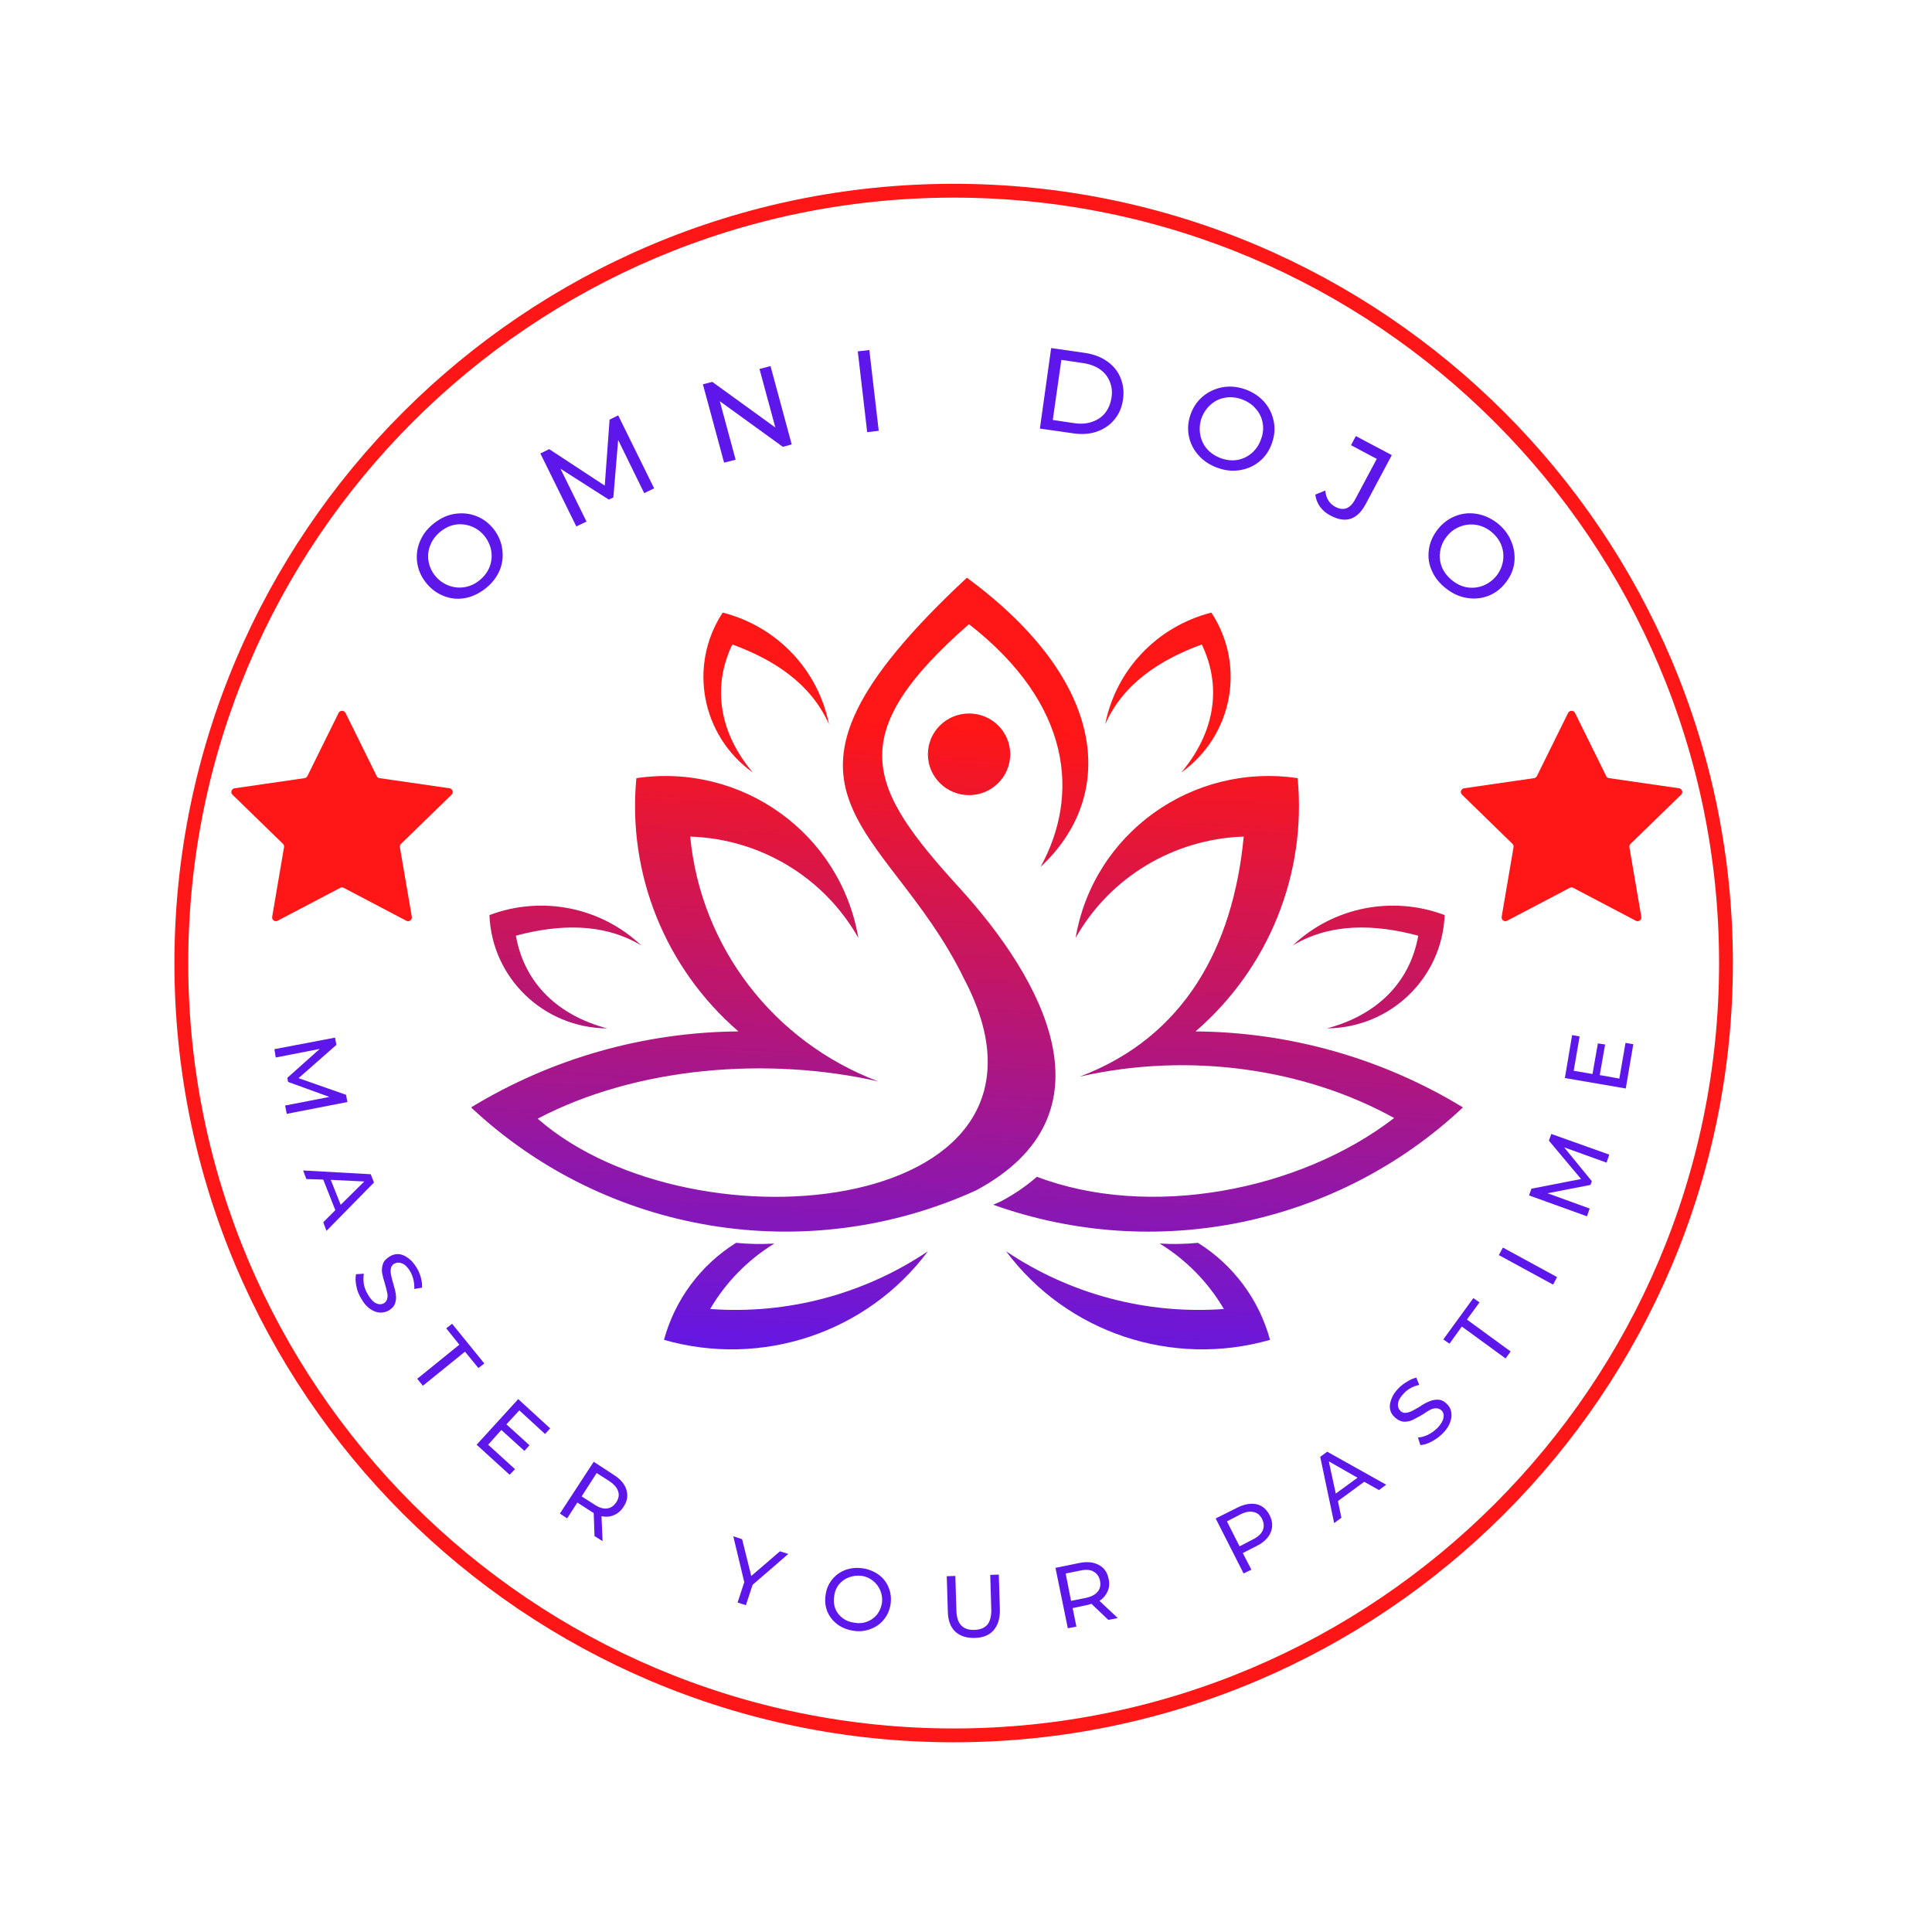 <svg xmlns="http://www.w3.org/2000/svg" xmlns:xlink="http://www.w3.org/1999/xlink" width="150" zoomAndPan="magnify" viewBox="0 0 112.5 112.5" height="150" preserveAspectRatio="xMidYMid meet" version="1.0"><defs><g/><clipPath id="df2cdee10e"><path d="M 10.156 10.703 L 100.906 10.703 L 100.906 101.453 L 10.156 101.453 Z M 10.156 10.703 " clip-rule="nonzero"/></clipPath><clipPath id="dc896dd761"><path d="M 13.473 41.391 L 26.371 41.391 L 26.371 53.645 L 13.473 53.645 Z M 13.473 41.391 " clip-rule="nonzero"/></clipPath><clipPath id="745b7b7ecc"><path d="M 85.066 41.391 L 97.969 41.391 L 97.969 53.645 L 85.066 53.645 Z M 85.066 41.391 " clip-rule="nonzero"/></clipPath><clipPath id="b8e8e08041"><path d="M 27.434 33.609 L 85.184 33.609 L 85.184 78.609 L 27.434 78.609 Z M 27.434 33.609 " clip-rule="nonzero"/></clipPath><clipPath id="1dedcdf0cb"><path d="M 75.562 45.312 C 76.09 50.891 73.879 56.379 69.617 60.059 C 75.117 60.102 80.5 61.629 85.188 64.484 C 77.836 71.387 67.238 73.516 57.836 70.152 C 57.992 70.082 58.148 70.016 58.301 69.945 C 59.102 69.52 59.789 69.039 60.379 68.52 L 60.348 68.512 C 66.895 71.012 75.648 69.367 81.18 65.102 C 75.988 62.227 69.266 61.238 62.875 62.691 C 68.965 60.391 71.809 55.141 72.422 48.715 C 68.344 48.848 64.629 51.082 62.633 54.613 C 63.664 48.535 69.414 44.402 75.559 45.312 Z M 30.043 54.484 C 32.543 53.816 35.121 53.723 37.34 55.051 C 34.984 52.816 31.543 52.137 28.5 53.285 C 28.641 56.949 31.656 59.855 35.355 59.883 C 32.555 59.145 30.539 57.312 30.039 54.48 Z M 82.578 54.484 C 80.078 53.816 77.5 53.723 75.281 55.051 C 77.637 52.816 81.078 52.137 84.121 53.285 C 83.98 56.949 80.965 59.855 77.266 59.883 C 80.066 59.145 82.082 57.312 82.586 54.48 Z M 42.641 37.527 C 45.078 38.414 47.23 39.82 48.27 42.176 C 47.645 39.004 45.238 36.473 42.082 35.672 C 40.066 38.742 40.836 42.84 43.836 44.984 C 41.98 42.777 41.402 40.125 42.641 37.527 Z M 69.98 37.527 C 67.547 38.414 65.391 39.82 64.355 42.176 C 64.977 39.004 67.383 36.473 70.539 35.672 C 72.555 38.742 71.785 42.84 68.785 44.984 C 70.641 42.777 71.223 40.125 69.98 37.527 Z M 41.352 76.223 C 45.84 76.551 50.305 75.367 54.031 72.863 C 50.5 77.598 44.375 79.652 38.664 78.02 C 39.301 75.68 40.793 73.664 42.859 72.371 C 43.598 72.441 44.348 72.457 45.09 72.41 C 43.547 73.359 42.266 74.664 41.352 76.223 Z M 71.266 76.223 C 66.777 76.551 62.309 75.367 58.586 72.863 C 62.117 77.598 68.242 79.652 73.953 78.02 C 73.32 75.68 71.824 73.664 69.758 72.371 C 69.02 72.441 68.27 72.457 67.527 72.41 C 69.07 73.359 70.352 74.664 71.266 76.223 Z M 56.43 41.547 C 57.75 41.547 58.824 42.605 58.824 43.922 C 58.824 45.234 57.75 46.301 56.43 46.301 C 55.105 46.301 54.031 45.234 54.031 43.922 C 54.031 42.613 55.102 41.547 56.43 41.547 Z M 37.055 45.312 C 36.527 50.891 38.738 56.379 43 60.059 C 37.5 60.102 32.117 61.629 27.43 64.484 C 35.324 71.891 46.957 73.805 56.836 69.316 C 65.09 64.883 60.723 57.023 55.871 51.703 C 50.539 45.855 49.035 42.82 56.422 36.344 C 62.422 41.02 62.875 46.32 60.594 50.477 C 64.965 46.414 64.633 39.766 56.301 33.641 C 42.738 46.285 51.617 47.703 56.133 56.988 C 63.336 70.652 40.492 73.168 31.309 65.141 C 37.078 62.105 44.742 61.516 51.137 62.969 C 45.047 60.668 40.805 55.145 40.191 48.715 C 44.27 48.848 47.984 51.082 49.98 54.613 C 48.949 48.535 43.199 44.402 37.055 45.312 Z M 37.055 45.312 " clip-rule="evenodd"/></clipPath><linearGradient x1="75.07" gradientTransform="matrix(0.459, 0, 0, 0.455, 27.433, 33.64)" y1="-2.762" x2="69.333" gradientUnits="userSpaceOnUse" y2="102.517" id="1f23881db7"><stop stop-opacity="1" stop-color="rgb(100%, 8.6%, 8.6%)" offset="0"/><stop stop-opacity="1" stop-color="rgb(100%, 8.6%, 8.6%)" offset="0.065"/><stop stop-opacity="1" stop-color="rgb(100%, 8.6%, 8.6%)" offset="0.125"/><stop stop-opacity="1" stop-color="rgb(100%, 8.6%, 8.6%)" offset="0.188"/><stop stop-opacity="1" stop-color="rgb(100%, 8.6%, 8.6%)" offset="0.203"/><stop stop-opacity="1" stop-color="rgb(100%, 8.6%, 8.6%)" offset="0.211"/><stop stop-opacity="1" stop-color="rgb(99.828%, 8.6%, 8.827%)" offset="0.215"/><stop stop-opacity="1" stop-color="rgb(99.655%, 8.601%, 9.056%)" offset="0.219"/><stop stop-opacity="1" stop-color="rgb(99.345%, 8.603%, 9.465%)" offset="0.223"/><stop stop-opacity="1" stop-color="rgb(99.036%, 8.606%, 9.875%)" offset="0.227"/><stop stop-opacity="1" stop-color="rgb(98.726%, 8.607%, 10.284%)" offset="0.23"/><stop stop-opacity="1" stop-color="rgb(98.418%, 8.609%, 10.695%)" offset="0.234"/><stop stop-opacity="1" stop-color="rgb(98.108%, 8.611%, 11.104%)" offset="0.238"/><stop stop-opacity="1" stop-color="rgb(97.798%, 8.614%, 11.514%)" offset="0.242"/><stop stop-opacity="1" stop-color="rgb(97.488%, 8.615%, 11.925%)" offset="0.246"/><stop stop-opacity="1" stop-color="rgb(97.18%, 8.617%, 12.335%)" offset="0.25"/><stop stop-opacity="1" stop-color="rgb(96.87%, 8.618%, 12.744%)" offset="0.254"/><stop stop-opacity="1" stop-color="rgb(96.561%, 8.621%, 13.155%)" offset="0.258"/><stop stop-opacity="1" stop-color="rgb(96.251%, 8.623%, 13.564%)" offset="0.262"/><stop stop-opacity="1" stop-color="rgb(95.943%, 8.624%, 13.974%)" offset="0.266"/><stop stop-opacity="1" stop-color="rgb(95.633%, 8.626%, 14.384%)" offset="0.27"/><stop stop-opacity="1" stop-color="rgb(95.323%, 8.629%, 14.795%)" offset="0.273"/><stop stop-opacity="1" stop-color="rgb(95.013%, 8.63%, 15.204%)" offset="0.277"/><stop stop-opacity="1" stop-color="rgb(94.705%, 8.633%, 15.614%)" offset="0.281"/><stop stop-opacity="1" stop-color="rgb(94.395%, 8.635%, 16.023%)" offset="0.285"/><stop stop-opacity="1" stop-color="rgb(94.086%, 8.636%, 16.434%)" offset="0.289"/><stop stop-opacity="1" stop-color="rgb(93.776%, 8.638%, 16.844%)" offset="0.293"/><stop stop-opacity="1" stop-color="rgb(93.466%, 8.641%, 17.255%)" offset="0.297"/><stop stop-opacity="1" stop-color="rgb(93.156%, 8.643%, 17.664%)" offset="0.301"/><stop stop-opacity="1" stop-color="rgb(92.848%, 8.644%, 18.074%)" offset="0.305"/><stop stop-opacity="1" stop-color="rgb(92.538%, 8.646%, 18.483%)" offset="0.309"/><stop stop-opacity="1" stop-color="rgb(92.229%, 8.649%, 18.893%)" offset="0.312"/><stop stop-opacity="1" stop-color="rgb(91.919%, 8.65%, 19.302%)" offset="0.316"/><stop stop-opacity="1" stop-color="rgb(91.611%, 8.652%, 19.713%)" offset="0.32"/><stop stop-opacity="1" stop-color="rgb(91.301%, 8.653%, 20.123%)" offset="0.324"/><stop stop-opacity="1" stop-color="rgb(90.991%, 8.656%, 20.534%)" offset="0.328"/><stop stop-opacity="1" stop-color="rgb(90.681%, 8.658%, 20.943%)" offset="0.332"/><stop stop-opacity="1" stop-color="rgb(90.373%, 8.661%, 21.353%)" offset="0.336"/><stop stop-opacity="1" stop-color="rgb(90.063%, 8.662%, 21.762%)" offset="0.34"/><stop stop-opacity="1" stop-color="rgb(89.754%, 8.664%, 22.173%)" offset="0.344"/><stop stop-opacity="1" stop-color="rgb(89.444%, 8.665%, 22.583%)" offset="0.348"/><stop stop-opacity="1" stop-color="rgb(89.136%, 8.669%, 22.993%)" offset="0.352"/><stop stop-opacity="1" stop-color="rgb(88.826%, 8.67%, 23.402%)" offset="0.355"/><stop stop-opacity="1" stop-color="rgb(88.516%, 8.672%, 23.813%)" offset="0.359"/><stop stop-opacity="1" stop-color="rgb(88.206%, 8.673%, 24.222%)" offset="0.363"/><stop stop-opacity="1" stop-color="rgb(87.898%, 8.676%, 24.632%)" offset="0.367"/><stop stop-opacity="1" stop-color="rgb(87.589%, 8.678%, 25.041%)" offset="0.371"/><stop stop-opacity="1" stop-color="rgb(87.279%, 8.679%, 25.452%)" offset="0.375"/><stop stop-opacity="1" stop-color="rgb(86.969%, 8.681%, 25.862%)" offset="0.379"/><stop stop-opacity="1" stop-color="rgb(86.659%, 8.684%, 26.273%)" offset="0.383"/><stop stop-opacity="1" stop-color="rgb(86.349%, 8.685%, 26.682%)" offset="0.387"/><stop stop-opacity="1" stop-color="rgb(86.041%, 8.688%, 27.092%)" offset="0.391"/><stop stop-opacity="1" stop-color="rgb(85.732%, 8.69%, 27.501%)" offset="0.395"/><stop stop-opacity="1" stop-color="rgb(85.422%, 8.691%, 27.911%)" offset="0.398"/><stop stop-opacity="1" stop-color="rgb(85.112%, 8.693%, 28.322%)" offset="0.402"/><stop stop-opacity="1" stop-color="rgb(84.804%, 8.696%, 28.732%)" offset="0.406"/><stop stop-opacity="1" stop-color="rgb(84.494%, 8.698%, 29.141%)" offset="0.41"/><stop stop-opacity="1" stop-color="rgb(84.184%, 8.699%, 29.552%)" offset="0.414"/><stop stop-opacity="1" stop-color="rgb(83.875%, 8.701%, 29.961%)" offset="0.418"/><stop stop-opacity="1" stop-color="rgb(83.566%, 8.704%, 30.371%)" offset="0.422"/><stop stop-opacity="1" stop-color="rgb(83.257%, 8.705%, 30.78%)" offset="0.426"/><stop stop-opacity="1" stop-color="rgb(82.947%, 8.707%, 31.19%)" offset="0.43"/><stop stop-opacity="1" stop-color="rgb(82.637%, 8.708%, 31.601%)" offset="0.434"/><stop stop-opacity="1" stop-color="rgb(82.329%, 8.711%, 32.011%)" offset="0.438"/><stop stop-opacity="1" stop-color="rgb(82.019%, 8.713%, 32.42%)" offset="0.441"/><stop stop-opacity="1" stop-color="rgb(81.709%, 8.716%, 32.831%)" offset="0.445"/><stop stop-opacity="1" stop-color="rgb(81.4%, 8.717%, 33.24%)" offset="0.449"/><stop stop-opacity="1" stop-color="rgb(81.091%, 8.719%, 33.65%)" offset="0.453"/><stop stop-opacity="1" stop-color="rgb(80.782%, 8.72%, 34.061%)" offset="0.457"/><stop stop-opacity="1" stop-color="rgb(80.472%, 8.723%, 34.471%)" offset="0.461"/><stop stop-opacity="1" stop-color="rgb(80.162%, 8.725%, 34.88%)" offset="0.465"/><stop stop-opacity="1" stop-color="rgb(79.854%, 8.727%, 35.291%)" offset="0.469"/><stop stop-opacity="1" stop-color="rgb(79.544%, 8.728%, 35.699%)" offset="0.473"/><stop stop-opacity="1" stop-color="rgb(79.234%, 8.731%, 36.11%)" offset="0.477"/><stop stop-opacity="1" stop-color="rgb(78.925%, 8.733%, 36.52%)" offset="0.48"/><stop stop-opacity="1" stop-color="rgb(78.615%, 8.734%, 36.931%)" offset="0.484"/><stop stop-opacity="1" stop-color="rgb(78.305%, 8.736%, 37.34%)" offset="0.488"/><stop stop-opacity="1" stop-color="rgb(77.997%, 8.739%, 37.75%)" offset="0.492"/><stop stop-opacity="1" stop-color="rgb(77.687%, 8.74%, 38.159%)" offset="0.496"/><stop stop-opacity="1" stop-color="rgb(77.377%, 8.743%, 38.57%)" offset="0.5"/><stop stop-opacity="1" stop-color="rgb(77.068%, 8.745%, 38.979%)" offset="0.504"/><stop stop-opacity="1" stop-color="rgb(76.759%, 8.746%, 39.389%)" offset="0.508"/><stop stop-opacity="1" stop-color="rgb(76.45%, 8.748%, 39.8%)" offset="0.512"/><stop stop-opacity="1" stop-color="rgb(76.14%, 8.751%, 40.21%)" offset="0.516"/><stop stop-opacity="1" stop-color="rgb(75.83%, 8.752%, 40.619%)" offset="0.52"/><stop stop-opacity="1" stop-color="rgb(75.522%, 8.754%, 41.029%)" offset="0.523"/><stop stop-opacity="1" stop-color="rgb(75.212%, 8.755%, 41.438%)" offset="0.527"/><stop stop-opacity="1" stop-color="rgb(74.902%, 8.759%, 41.849%)" offset="0.531"/><stop stop-opacity="1" stop-color="rgb(74.593%, 8.76%, 42.259%)" offset="0.535"/><stop stop-opacity="1" stop-color="rgb(74.284%, 8.762%, 42.67%)" offset="0.539"/><stop stop-opacity="1" stop-color="rgb(73.975%, 8.763%, 43.079%)" offset="0.543"/><stop stop-opacity="1" stop-color="rgb(73.665%, 8.766%, 43.489%)" offset="0.547"/><stop stop-opacity="1" stop-color="rgb(73.355%, 8.768%, 43.898%)" offset="0.551"/><stop stop-opacity="1" stop-color="rgb(73.047%, 8.771%, 44.308%)" offset="0.555"/><stop stop-opacity="1" stop-color="rgb(72.737%, 8.772%, 44.717%)" offset="0.559"/><stop stop-opacity="1" stop-color="rgb(72.427%, 8.774%, 45.128%)" offset="0.562"/><stop stop-opacity="1" stop-color="rgb(72.118%, 8.775%, 45.538%)" offset="0.566"/><stop stop-opacity="1" stop-color="rgb(71.809%, 8.778%, 45.949%)" offset="0.57"/><stop stop-opacity="1" stop-color="rgb(71.5%, 8.78%, 46.358%)" offset="0.574"/><stop stop-opacity="1" stop-color="rgb(71.19%, 8.781%, 46.768%)" offset="0.578"/><stop stop-opacity="1" stop-color="rgb(70.88%, 8.783%, 47.177%)" offset="0.582"/><stop stop-opacity="1" stop-color="rgb(70.57%, 8.786%, 47.588%)" offset="0.586"/><stop stop-opacity="1" stop-color="rgb(70.261%, 8.788%, 47.998%)" offset="0.59"/><stop stop-opacity="1" stop-color="rgb(69.952%, 8.789%, 48.409%)" offset="0.594"/><stop stop-opacity="1" stop-color="rgb(69.643%, 8.791%, 48.817%)" offset="0.598"/><stop stop-opacity="1" stop-color="rgb(69.333%, 8.794%, 49.228%)" offset="0.602"/><stop stop-opacity="1" stop-color="rgb(69.023%, 8.795%, 49.637%)" offset="0.605"/><stop stop-opacity="1" stop-color="rgb(68.715%, 8.798%, 50.047%)" offset="0.609"/><stop stop-opacity="1" stop-color="rgb(68.405%, 8.8%, 50.456%)" offset="0.613"/><stop stop-opacity="1" stop-color="rgb(68.095%, 8.801%, 50.867%)" offset="0.617"/><stop stop-opacity="1" stop-color="rgb(67.786%, 8.803%, 51.277%)" offset="0.621"/><stop stop-opacity="1" stop-color="rgb(67.477%, 8.806%, 51.688%)" offset="0.625"/><stop stop-opacity="1" stop-color="rgb(67.168%, 8.807%, 52.097%)" offset="0.629"/><stop stop-opacity="1" stop-color="rgb(66.858%, 8.809%, 52.507%)" offset="0.633"/><stop stop-opacity="1" stop-color="rgb(66.548%, 8.81%, 52.916%)" offset="0.637"/><stop stop-opacity="1" stop-color="rgb(66.24%, 8.813%, 53.326%)" offset="0.641"/><stop stop-opacity="1" stop-color="rgb(65.93%, 8.815%, 53.737%)" offset="0.645"/><stop stop-opacity="1" stop-color="rgb(65.62%, 8.817%, 54.147%)" offset="0.648"/><stop stop-opacity="1" stop-color="rgb(65.311%, 8.818%, 54.556%)" offset="0.652"/><stop stop-opacity="1" stop-color="rgb(65.002%, 8.821%, 54.967%)" offset="0.656"/><stop stop-opacity="1" stop-color="rgb(64.693%, 8.823%, 55.376%)" offset="0.66"/><stop stop-opacity="1" stop-color="rgb(64.383%, 8.826%, 55.786%)" offset="0.664"/><stop stop-opacity="1" stop-color="rgb(64.073%, 8.827%, 56.197%)" offset="0.668"/><stop stop-opacity="1" stop-color="rgb(63.765%, 8.829%, 56.607%)" offset="0.672"/><stop stop-opacity="1" stop-color="rgb(63.455%, 8.83%, 57.016%)" offset="0.676"/><stop stop-opacity="1" stop-color="rgb(63.145%, 8.833%, 57.426%)" offset="0.68"/><stop stop-opacity="1" stop-color="rgb(62.836%, 8.835%, 57.835%)" offset="0.684"/><stop stop-opacity="1" stop-color="rgb(62.526%, 8.836%, 58.246%)" offset="0.688"/><stop stop-opacity="1" stop-color="rgb(62.216%, 8.838%, 58.655%)" offset="0.691"/><stop stop-opacity="1" stop-color="rgb(61.908%, 8.841%, 59.065%)" offset="0.695"/><stop stop-opacity="1" stop-color="rgb(61.598%, 8.842%, 59.476%)" offset="0.699"/><stop stop-opacity="1" stop-color="rgb(61.288%, 8.844%, 59.886%)" offset="0.703"/><stop stop-opacity="1" stop-color="rgb(60.979%, 8.846%, 60.295%)" offset="0.707"/><stop stop-opacity="1" stop-color="rgb(60.67%, 8.849%, 60.706%)" offset="0.711"/><stop stop-opacity="1" stop-color="rgb(60.361%, 8.85%, 61.115%)" offset="0.715"/><stop stop-opacity="1" stop-color="rgb(60.051%, 8.853%, 61.525%)" offset="0.719"/><stop stop-opacity="1" stop-color="rgb(59.741%, 8.855%, 61.935%)" offset="0.723"/><stop stop-opacity="1" stop-color="rgb(59.433%, 8.856%, 62.346%)" offset="0.727"/><stop stop-opacity="1" stop-color="rgb(59.123%, 8.858%, 62.755%)" offset="0.73"/><stop stop-opacity="1" stop-color="rgb(58.813%, 8.861%, 63.165%)" offset="0.734"/><stop stop-opacity="1" stop-color="rgb(58.504%, 8.862%, 63.574%)" offset="0.738"/><stop stop-opacity="1" stop-color="rgb(58.195%, 8.864%, 63.985%)" offset="0.742"/><stop stop-opacity="1" stop-color="rgb(57.886%, 8.865%, 64.394%)" offset="0.746"/><stop stop-opacity="1" stop-color="rgb(57.576%, 8.868%, 64.804%)" offset="0.75"/><stop stop-opacity="1" stop-color="rgb(57.266%, 8.87%, 65.215%)" offset="0.754"/><stop stop-opacity="1" stop-color="rgb(56.958%, 8.871%, 65.625%)" offset="0.758"/><stop stop-opacity="1" stop-color="rgb(56.648%, 8.873%, 66.034%)" offset="0.762"/><stop stop-opacity="1" stop-color="rgb(56.339%, 8.876%, 66.444%)" offset="0.766"/><stop stop-opacity="1" stop-color="rgb(56.029%, 8.878%, 66.853%)" offset="0.77"/><stop stop-opacity="1" stop-color="rgb(55.719%, 8.881%, 67.264%)" offset="0.773"/><stop stop-opacity="1" stop-color="rgb(55.409%, 8.882%, 67.674%)" offset="0.777"/><stop stop-opacity="1" stop-color="rgb(55.101%, 8.884%, 68.085%)" offset="0.781"/><stop stop-opacity="1" stop-color="rgb(54.791%, 8.885%, 68.494%)" offset="0.785"/><stop stop-opacity="1" stop-color="rgb(54.482%, 8.888%, 68.904%)" offset="0.789"/><stop stop-opacity="1" stop-color="rgb(54.172%, 8.89%, 69.313%)" offset="0.793"/><stop stop-opacity="1" stop-color="rgb(53.864%, 8.891%, 69.724%)" offset="0.797"/><stop stop-opacity="1" stop-color="rgb(53.554%, 8.893%, 70.134%)" offset="0.801"/><stop stop-opacity="1" stop-color="rgb(53.244%, 8.896%, 70.544%)" offset="0.805"/><stop stop-opacity="1" stop-color="rgb(52.934%, 8.897%, 70.953%)" offset="0.809"/><stop stop-opacity="1" stop-color="rgb(52.626%, 8.899%, 71.364%)" offset="0.812"/><stop stop-opacity="1" stop-color="rgb(52.316%, 8.9%, 71.773%)" offset="0.816"/><stop stop-opacity="1" stop-color="rgb(52.007%, 8.904%, 72.183%)" offset="0.82"/><stop stop-opacity="1" stop-color="rgb(51.697%, 8.905%, 72.592%)" offset="0.824"/><stop stop-opacity="1" stop-color="rgb(51.389%, 8.908%, 73.003%)" offset="0.828"/><stop stop-opacity="1" stop-color="rgb(51.079%, 8.91%, 73.413%)" offset="0.832"/><stop stop-opacity="1" stop-color="rgb(50.769%, 8.911%, 73.824%)" offset="0.836"/><stop stop-opacity="1" stop-color="rgb(50.459%, 8.913%, 74.232%)" offset="0.84"/><stop stop-opacity="1" stop-color="rgb(50.151%, 8.916%, 74.643%)" offset="0.844"/><stop stop-opacity="1" stop-color="rgb(49.841%, 8.917%, 75.052%)" offset="0.848"/><stop stop-opacity="1" stop-color="rgb(49.532%, 8.919%, 75.462%)" offset="0.852"/><stop stop-opacity="1" stop-color="rgb(49.222%, 8.92%, 75.873%)" offset="0.855"/><stop stop-opacity="1" stop-color="rgb(48.914%, 8.923%, 76.283%)" offset="0.859"/><stop stop-opacity="1" stop-color="rgb(48.604%, 8.925%, 76.692%)" offset="0.863"/><stop stop-opacity="1" stop-color="rgb(48.294%, 8.926%, 77.103%)" offset="0.867"/><stop stop-opacity="1" stop-color="rgb(47.984%, 8.928%, 77.512%)" offset="0.871"/><stop stop-opacity="1" stop-color="rgb(47.675%, 8.931%, 77.922%)" offset="0.875"/><stop stop-opacity="1" stop-color="rgb(47.365%, 8.932%, 78.331%)" offset="0.879"/><stop stop-opacity="1" stop-color="rgb(47.057%, 8.936%, 78.741%)" offset="0.883"/><stop stop-opacity="1" stop-color="rgb(46.747%, 8.937%, 79.152%)" offset="0.887"/><stop stop-opacity="1" stop-color="rgb(46.437%, 8.939%, 79.562%)" offset="0.891"/><stop stop-opacity="1" stop-color="rgb(46.127%, 8.94%, 79.971%)" offset="0.895"/><stop stop-opacity="1" stop-color="rgb(45.819%, 8.943%, 80.382%)" offset="0.898"/><stop stop-opacity="1" stop-color="rgb(45.509%, 8.945%, 80.791%)" offset="0.902"/><stop stop-opacity="1" stop-color="rgb(45.2%, 8.946%, 81.201%)" offset="0.906"/><stop stop-opacity="1" stop-color="rgb(44.89%, 8.948%, 81.612%)" offset="0.91"/><stop stop-opacity="1" stop-color="rgb(44.582%, 8.951%, 82.022%)" offset="0.914"/><stop stop-opacity="1" stop-color="rgb(44.272%, 8.952%, 82.431%)" offset="0.918"/><stop stop-opacity="1" stop-color="rgb(43.962%, 8.954%, 82.841%)" offset="0.922"/><stop stop-opacity="1" stop-color="rgb(43.652%, 8.955%, 83.25%)" offset="0.926"/><stop stop-opacity="1" stop-color="rgb(43.344%, 8.958%, 83.661%)" offset="0.93"/><stop stop-opacity="1" stop-color="rgb(43.034%, 8.96%, 84.07%)" offset="0.934"/><stop stop-opacity="1" stop-color="rgb(42.725%, 8.963%, 84.48%)" offset="0.938"/><stop stop-opacity="1" stop-color="rgb(42.415%, 8.965%, 84.891%)" offset="0.941"/><stop stop-opacity="1" stop-color="rgb(42.107%, 8.966%, 85.301%)" offset="0.945"/><stop stop-opacity="1" stop-color="rgb(41.797%, 8.968%, 85.71%)" offset="0.949"/><stop stop-opacity="1" stop-color="rgb(41.487%, 8.971%, 86.121%)" offset="0.953"/><stop stop-opacity="1" stop-color="rgb(41.177%, 8.972%, 86.53%)" offset="0.957"/><stop stop-opacity="1" stop-color="rgb(40.869%, 8.974%, 86.94%)" offset="0.961"/><stop stop-opacity="1" stop-color="rgb(40.559%, 8.975%, 87.35%)" offset="0.965"/><stop stop-opacity="1" stop-color="rgb(40.25%, 8.978%, 87.761%)" offset="0.969"/><stop stop-opacity="1" stop-color="rgb(39.94%, 8.98%, 88.17%)" offset="0.973"/><stop stop-opacity="1" stop-color="rgb(39.63%, 8.981%, 88.58%)" offset="0.977"/><stop stop-opacity="1" stop-color="rgb(39.32%, 8.983%, 88.989%)" offset="0.98"/><stop stop-opacity="1" stop-color="rgb(39.012%, 8.986%, 89.4%)" offset="0.984"/><stop stop-opacity="1" stop-color="rgb(38.702%, 8.987%, 89.81%)" offset="0.988"/><stop stop-opacity="1" stop-color="rgb(38.393%, 8.99%, 90.221%)" offset="0.992"/><stop stop-opacity="1" stop-color="rgb(38.083%, 8.992%, 90.63%)" offset="0.996"/><stop stop-opacity="1" stop-color="rgb(37.775%, 8.994%, 91.04%)" offset="1"/></linearGradient></defs><g clip-path="url(#df2cdee10e)"><path fill="#ff1616" d="M 55.531 101.453 C 30.512 101.453 10.156 81.098 10.156 56.078 C 10.156 31.059 30.512 10.703 55.531 10.703 C 80.551 10.703 100.906 31.059 100.906 56.078 C 100.906 81.098 80.551 101.453 55.531 101.453 Z M 55.531 11.508 C 30.953 11.508 10.961 31.5 10.961 56.078 C 10.961 80.656 30.953 100.648 55.531 100.648 C 80.105 100.648 100.102 80.656 100.102 56.078 C 100.102 31.5 80.105 11.508 55.531 11.508 Z M 55.531 11.508 " fill-opacity="1" fill-rule="nonzero"/></g><g clip-path="url(#dc896dd761)"><path fill="#ff1616" d="M 20.117 41.508 L 21.938 45.195 C 21.965 45.258 22.027 45.305 22.102 45.312 L 26.18 45.902 C 26.355 45.934 26.426 46.152 26.297 46.273 L 23.352 49.137 C 23.297 49.184 23.277 49.258 23.285 49.332 L 23.98 53.387 C 24.008 53.562 23.82 53.699 23.664 53.617 L 20.016 51.699 C 19.949 51.664 19.875 51.664 19.812 51.699 L 16.16 53.617 C 16.004 53.699 15.82 53.562 15.848 53.387 L 16.539 49.332 C 16.551 49.258 16.531 49.195 16.477 49.137 L 13.535 46.273 C 13.406 46.145 13.48 45.934 13.656 45.902 L 17.73 45.312 C 17.805 45.305 17.859 45.258 17.898 45.195 L 19.719 41.508 C 19.801 41.352 20.031 41.352 20.117 41.508 Z M 20.117 41.508 " fill-opacity="1" fill-rule="nonzero"/></g><g clip-path="url(#745b7b7ecc)"><path fill="#ff1616" d="M 91.711 41.508 L 93.531 45.195 C 93.559 45.258 93.625 45.305 93.699 45.312 L 97.773 45.902 C 97.949 45.934 98.023 46.152 97.895 46.273 L 94.945 49.137 C 94.891 49.184 94.871 49.258 94.879 49.332 L 95.574 53.387 C 95.602 53.562 95.418 53.699 95.258 53.617 L 91.609 51.699 C 91.543 51.664 91.469 51.664 91.406 51.699 L 87.754 53.617 C 87.598 53.699 87.414 53.562 87.441 53.387 L 88.133 49.332 C 88.145 49.258 88.125 49.195 88.07 49.137 L 85.133 46.273 C 85 46.145 85.074 45.934 85.25 45.902 L 89.328 45.312 C 89.402 45.305 89.457 45.258 89.492 45.195 L 91.312 41.508 C 91.398 41.352 91.629 41.352 91.711 41.508 Z M 91.711 41.508 " fill-opacity="1" fill-rule="nonzero"/></g><g fill="#5e17eb" fill-opacity="1"><g transform="translate(22.489, 39.398)"><g/></g></g><g fill="#5e17eb" fill-opacity="1"><g transform="translate(25.942, 35.98)"><g><path d="M 2.297 -1.688 C 1.91 -1.395 1.504 -1.211 1.078 -1.141 C 0.648 -1.078 0.238 -1.129 -0.156 -1.297 C -0.551 -1.461 -0.891 -1.727 -1.172 -2.094 C -1.441 -2.445 -1.602 -2.836 -1.656 -3.266 C -1.707 -3.691 -1.645 -4.102 -1.469 -4.5 C -1.301 -4.895 -1.023 -5.238 -0.641 -5.531 C -0.266 -5.82 0.133 -6 0.562 -6.062 C 1 -6.125 1.414 -6.078 1.812 -5.922 C 2.207 -5.766 2.547 -5.504 2.828 -5.141 C 3.109 -4.766 3.27 -4.363 3.312 -3.938 C 3.363 -3.508 3.301 -3.098 3.125 -2.703 C 2.945 -2.316 2.672 -1.977 2.297 -1.688 Z M 1.938 -2.156 C 2.219 -2.375 2.422 -2.629 2.547 -2.922 C 2.672 -3.211 2.711 -3.52 2.672 -3.844 C 2.629 -4.164 2.504 -4.461 2.297 -4.734 C 2.098 -4.992 1.848 -5.188 1.547 -5.312 C 1.242 -5.438 0.938 -5.477 0.625 -5.438 C 0.312 -5.395 0.016 -5.266 -0.266 -5.047 C -0.535 -4.836 -0.734 -4.586 -0.859 -4.297 C -0.992 -4.004 -1.039 -3.695 -1 -3.375 C -0.957 -3.051 -0.836 -2.758 -0.641 -2.5 C -0.43 -2.227 -0.176 -2.031 0.125 -1.906 C 0.426 -1.781 0.734 -1.738 1.047 -1.781 C 1.367 -1.82 1.664 -1.945 1.938 -2.156 Z M 1.938 -2.156 "/></g></g></g><g fill="#5e17eb" fill-opacity="1"><g transform="translate(32.934, 30.966)"><g><path d="M 4.578 -2.25 L 3.062 -5.344 L 2.781 -2 L 2.516 -1.875 L -0.297 -3.672 L 1.219 -0.594 L 0.625 -0.312 L -1.469 -4.562 L -0.953 -4.812 L 2.281 -2.688 L 2.562 -6.531 L 3.062 -6.781 L 5.156 -2.531 Z M 4.578 -2.25 "/></g></g></g><g fill="#5e17eb" fill-opacity="1"><g transform="translate(41.492, 27.128)"><g><path d="M 3.375 -5.812 L 4.609 -1.25 L 4.094 -1.109 L 0.422 -3.766 L 1.344 -0.359 L 0.672 -0.188 L -0.562 -4.75 L -0.016 -4.891 L 3.656 -2.234 L 2.734 -5.641 Z M 3.375 -5.812 "/></g></g></g><g fill="#5e17eb" fill-opacity="1"><g transform="translate(49.793, 25.242)"><g><path d="M 0.156 -4.781 L 0.828 -4.859 L 1.375 -0.156 L 0.703 -0.078 Z M 0.156 -4.781 "/></g></g></g><g fill="#5e17eb" fill-opacity="1"><g transform="translate(54.99, 24.812)"><g/></g></g><g fill="#5e17eb" fill-opacity="1"><g transform="translate(59.85, 24.862)"><g><path d="M 1.359 -4.594 L 3.328 -4.312 C 3.828 -4.238 4.254 -4.078 4.609 -3.828 C 4.973 -3.578 5.234 -3.258 5.391 -2.875 C 5.555 -2.488 5.609 -2.07 5.547 -1.625 C 5.484 -1.156 5.316 -0.758 5.047 -0.438 C 4.785 -0.113 4.445 0.117 4.031 0.266 C 3.625 0.41 3.172 0.445 2.672 0.375 L 0.703 0.094 Z M 2.719 -0.219 C 3.094 -0.164 3.43 -0.191 3.734 -0.297 C 4.047 -0.398 4.301 -0.57 4.5 -0.812 C 4.695 -1.062 4.82 -1.363 4.875 -1.719 C 4.926 -2.051 4.891 -2.363 4.766 -2.656 C 4.641 -2.957 4.441 -3.195 4.172 -3.375 C 3.91 -3.551 3.594 -3.664 3.219 -3.719 L 1.953 -3.906 L 1.453 -0.406 Z M 2.719 -0.219 "/></g></g></g><g fill="#5e17eb" fill-opacity="1"><g transform="translate(68.254, 26.304)"><g><path d="M 2.688 0.953 C 2.227 0.797 1.852 0.555 1.562 0.234 C 1.27 -0.078 1.078 -0.441 0.984 -0.859 C 0.891 -1.273 0.914 -1.703 1.062 -2.141 C 1.207 -2.566 1.441 -2.922 1.766 -3.203 C 2.098 -3.484 2.477 -3.664 2.906 -3.75 C 3.332 -3.832 3.773 -3.797 4.234 -3.641 C 4.68 -3.484 5.051 -3.242 5.344 -2.922 C 5.633 -2.598 5.82 -2.227 5.906 -1.812 C 6 -1.406 5.973 -0.984 5.828 -0.547 C 5.68 -0.098 5.445 0.258 5.125 0.531 C 4.801 0.812 4.426 0.988 4 1.062 C 3.57 1.145 3.133 1.109 2.688 0.953 Z M 2.875 0.391 C 3.207 0.504 3.531 0.531 3.844 0.469 C 4.156 0.406 4.43 0.266 4.672 0.047 C 4.91 -0.172 5.082 -0.441 5.188 -0.766 C 5.301 -1.078 5.328 -1.391 5.266 -1.703 C 5.203 -2.023 5.062 -2.301 4.844 -2.531 C 4.633 -2.77 4.363 -2.945 4.031 -3.062 C 3.695 -3.176 3.375 -3.203 3.062 -3.141 C 2.75 -3.086 2.473 -2.953 2.234 -2.734 C 1.992 -2.516 1.816 -2.25 1.703 -1.938 C 1.598 -1.613 1.578 -1.289 1.641 -0.969 C 1.703 -0.656 1.836 -0.379 2.047 -0.141 C 2.266 0.098 2.539 0.273 2.875 0.391 Z M 2.875 0.391 "/></g></g></g><g fill="#5e17eb" fill-opacity="1"><g transform="translate(76.356, 29.377)"><g><path d="M 1.141 0.656 C 0.891 0.531 0.68 0.359 0.516 0.141 C 0.359 -0.078 0.266 -0.316 0.234 -0.578 L 0.812 -0.812 C 0.863 -0.352 1.062 -0.035 1.406 0.141 C 1.645 0.266 1.859 0.289 2.047 0.219 C 2.242 0.145 2.414 -0.031 2.562 -0.312 L 3.812 -2.656 L 2.312 -3.453 L 2.594 -3.984 L 4.688 -2.875 L 3.172 -0.031 C 2.93 0.426 2.641 0.711 2.297 0.828 C 1.961 0.941 1.578 0.883 1.141 0.656 Z M 1.141 0.656 "/></g></g></g><g fill="#5e17eb" fill-opacity="1"><g transform="translate(81.996, 32.538)"><g><path d="M 2.234 1.75 C 1.848 1.457 1.566 1.113 1.391 0.719 C 1.211 0.332 1.148 -0.07 1.203 -0.5 C 1.254 -0.926 1.422 -1.32 1.703 -1.688 C 1.973 -2.039 2.305 -2.301 2.703 -2.469 C 3.098 -2.633 3.508 -2.688 3.938 -2.625 C 4.375 -2.562 4.785 -2.383 5.172 -2.094 C 5.547 -1.801 5.816 -1.457 5.984 -1.062 C 6.16 -0.664 6.227 -0.254 6.188 0.172 C 6.145 0.598 5.984 0.992 5.703 1.359 C 5.422 1.734 5.078 2 4.672 2.156 C 4.273 2.312 3.863 2.352 3.438 2.281 C 3.008 2.219 2.609 2.039 2.234 1.75 Z M 2.594 1.281 C 2.875 1.5 3.172 1.629 3.484 1.672 C 3.797 1.711 4.102 1.672 4.406 1.547 C 4.707 1.422 4.961 1.223 5.172 0.953 C 5.367 0.691 5.488 0.398 5.531 0.078 C 5.57 -0.242 5.531 -0.551 5.406 -0.844 C 5.281 -1.133 5.078 -1.391 4.797 -1.609 C 4.523 -1.816 4.227 -1.941 3.906 -1.984 C 3.594 -2.023 3.285 -1.984 2.984 -1.859 C 2.68 -1.734 2.43 -1.539 2.234 -1.281 C 2.023 -1.008 1.898 -0.711 1.859 -0.391 C 1.816 -0.066 1.859 0.238 1.984 0.531 C 2.117 0.82 2.32 1.07 2.594 1.281 Z M 2.594 1.281 "/></g></g></g><g fill="#5e17eb" fill-opacity="1"><g transform="translate(88.695, 38.095)"><g/></g></g><g fill="#5e17eb" fill-opacity="1"><g transform="translate(15.869, 60.562)"><g><path d="M 0.734 3.812 L 3.312 3.312 L 0.906 2.438 L 0.859 2.203 L 2.75 0.516 L 0.188 1.016 L 0.109 0.531 L 3.641 -0.141 L 3.719 0.281 L 1.516 2.219 L 4.281 3.188 L 4.359 3.609 L 0.828 4.297 Z M 0.734 3.812 "/></g></g></g><g fill="#5e17eb" fill-opacity="1"><g transform="translate(17.651, 68.156)"><g><path d="M 1.875 2.312 L 1.172 0.531 L 0.188 0.5 L 0 0 L 3.938 0.219 L 4.125 0.703 L 1.359 3.516 L 1.172 3.016 Z M 2.188 2 L 3.562 0.641 L 1.609 0.547 Z M 2.188 2 "/></g></g></g><g fill="#5e17eb" fill-opacity="1"><g transform="translate(20.28, 74.229)"><g><path d="M 0.766 1.406 C 0.617 1.176 0.52 0.926 0.469 0.656 C 0.414 0.383 0.41 0.156 0.453 -0.031 L 0.906 -0.062 C 0.875 0.125 0.875 0.328 0.906 0.547 C 0.945 0.766 1.031 0.973 1.156 1.172 C 1.301 1.422 1.453 1.582 1.609 1.656 C 1.773 1.738 1.93 1.738 2.078 1.656 C 2.18 1.594 2.242 1.504 2.266 1.391 C 2.297 1.285 2.297 1.172 2.266 1.047 C 2.242 0.93 2.203 0.766 2.141 0.547 C 2.055 0.285 2 0.066 1.969 -0.109 C 1.945 -0.285 1.961 -0.457 2.016 -0.625 C 2.078 -0.801 2.207 -0.945 2.406 -1.062 C 2.57 -1.164 2.742 -1.211 2.922 -1.203 C 3.109 -1.191 3.289 -1.117 3.469 -0.984 C 3.656 -0.859 3.828 -0.664 3.984 -0.406 C 4.098 -0.219 4.18 -0.02 4.234 0.188 C 4.285 0.395 4.305 0.582 4.297 0.75 L 3.844 0.828 C 3.852 0.648 3.836 0.473 3.797 0.297 C 3.754 0.117 3.691 -0.039 3.609 -0.188 C 3.461 -0.438 3.305 -0.594 3.141 -0.656 C 2.984 -0.727 2.828 -0.723 2.672 -0.641 C 2.566 -0.578 2.504 -0.488 2.484 -0.375 C 2.461 -0.27 2.461 -0.156 2.484 -0.031 C 2.504 0.094 2.547 0.266 2.609 0.484 C 2.691 0.742 2.742 0.957 2.766 1.125 C 2.797 1.301 2.785 1.473 2.734 1.641 C 2.68 1.816 2.555 1.961 2.359 2.078 C 2.203 2.172 2.023 2.211 1.828 2.203 C 1.641 2.191 1.453 2.117 1.266 1.984 C 1.078 1.859 0.91 1.664 0.766 1.406 Z M 0.766 1.406 "/></g></g></g><g fill="#5e17eb" fill-opacity="1"><g transform="translate(23.514, 79.317)"><g><path d="M 3.234 -1.016 L 2.469 -1.969 L 2.812 -2.234 L 4.688 0.078 L 4.344 0.344 L 3.562 -0.609 L 1.109 1.375 L 0.781 0.969 Z M 3.234 -1.016 "/></g></g></g><g fill="#5e17eb" fill-opacity="1"><g transform="translate(27.348, 83.751)"><g><path d="M 2.641 1.797 L 2.328 2.125 L 0.406 0.375 L 2.828 -2.281 L 4.688 -0.578 L 4.391 -0.25 L 2.891 -1.625 L 2.141 -0.812 L 3.484 0.406 L 3.188 0.734 L 1.844 -0.484 L 1.078 0.375 Z M 2.641 1.797 "/></g></g></g><g fill="#5e17eb" fill-opacity="1"><g transform="translate(32.15, 87.837)"><g><path d="M 2.469 1.609 L 2.422 0.266 C 2.336 0.211 2.27 0.172 2.219 0.141 L 1.469 -0.344 L 0.875 0.578 L 0.453 0.297 L 2.422 -2.719 L 3.594 -1.953 C 3.988 -1.703 4.234 -1.41 4.328 -1.078 C 4.43 -0.742 4.375 -0.414 4.156 -0.094 C 4 0.145 3.812 0.305 3.594 0.391 C 3.375 0.484 3.133 0.504 2.875 0.453 L 2.938 1.906 Z M 2.453 -0.234 C 2.734 -0.047 2.977 0.031 3.188 0 C 3.406 -0.02 3.586 -0.141 3.734 -0.359 C 3.879 -0.578 3.914 -0.789 3.844 -1 C 3.781 -1.207 3.609 -1.406 3.328 -1.594 L 2.594 -2.062 L 1.719 -0.703 Z M 2.453 -0.234 "/></g></g></g><g fill="#5e17eb" fill-opacity="1"><g transform="translate(37.772, 91.187)"><g/></g></g><g fill="#5e17eb" fill-opacity="1"><g transform="translate(41.605, 92.878)"><g><path d="M 2.219 -0.594 L 1.828 0.594 L 1.344 0.438 L 1.734 -0.75 L 1.094 -3.422 L 1.609 -3.25 L 2.141 -1.109 L 3.812 -2.547 L 4.297 -2.391 Z M 2.219 -0.594 "/></g></g></g><g fill="#5e17eb" fill-opacity="1"><g transform="translate(47.56, 94.604)"><g><path d="M 2.156 0.359 C 1.789 0.305 1.473 0.18 1.203 -0.016 C 0.93 -0.223 0.734 -0.477 0.609 -0.781 C 0.492 -1.082 0.461 -1.406 0.516 -1.75 C 0.566 -2.082 0.691 -2.375 0.891 -2.625 C 1.098 -2.883 1.359 -3.07 1.672 -3.188 C 1.984 -3.301 2.32 -3.332 2.688 -3.281 C 3.031 -3.227 3.336 -3.102 3.609 -2.906 C 3.879 -2.707 4.07 -2.457 4.188 -2.156 C 4.312 -1.852 4.348 -1.531 4.297 -1.188 C 4.242 -0.844 4.113 -0.547 3.906 -0.297 C 3.707 -0.047 3.453 0.133 3.141 0.25 C 2.828 0.375 2.5 0.41 2.156 0.359 Z M 2.219 -0.109 C 2.469 -0.066 2.703 -0.086 2.922 -0.172 C 3.148 -0.254 3.344 -0.391 3.5 -0.578 C 3.656 -0.773 3.754 -1.004 3.797 -1.266 C 3.828 -1.516 3.797 -1.754 3.703 -1.984 C 3.609 -2.211 3.469 -2.398 3.281 -2.547 C 3.094 -2.703 2.875 -2.801 2.625 -2.844 C 2.352 -2.875 2.098 -2.844 1.859 -2.75 C 1.629 -2.664 1.438 -2.523 1.281 -2.328 C 1.133 -2.141 1.047 -1.922 1.016 -1.672 C 0.973 -1.41 0.992 -1.164 1.078 -0.938 C 1.172 -0.707 1.316 -0.52 1.516 -0.375 C 1.711 -0.227 1.945 -0.141 2.219 -0.109 Z M 2.219 -0.109 "/></g></g></g><g fill="#5e17eb" fill-opacity="1"><g transform="translate(54.723, 95.392)"><g><path d="M 2.031 -0.016 C 1.551 -0.004 1.172 -0.129 0.891 -0.391 C 0.617 -0.66 0.477 -1.051 0.469 -1.562 L 0.406 -3.609 L 0.906 -3.625 L 0.969 -1.609 C 0.988 -0.836 1.336 -0.461 2.016 -0.484 C 2.348 -0.492 2.598 -0.594 2.766 -0.781 C 2.93 -0.977 3.008 -1.273 3 -1.672 L 2.938 -3.688 L 3.438 -3.703 L 3.5 -1.656 C 3.508 -1.145 3.383 -0.742 3.125 -0.453 C 2.875 -0.172 2.508 -0.023 2.031 -0.016 Z M 2.031 -0.016 "/></g></g></g><g fill="#5e17eb" fill-opacity="1"><g transform="translate(61.648, 94.921)"><g><path d="M 2.891 -0.594 L 1.906 -1.531 C 1.812 -1.5 1.738 -1.477 1.688 -1.469 L 0.812 -1.281 L 1.031 -0.203 L 0.531 -0.109 L -0.188 -3.625 L 1.188 -3.906 C 1.645 -4 2.023 -3.961 2.328 -3.797 C 2.641 -3.641 2.832 -3.367 2.906 -2.984 C 2.969 -2.711 2.945 -2.469 2.844 -2.25 C 2.75 -2.031 2.594 -1.848 2.375 -1.703 L 3.438 -0.703 Z M 1.578 -1.875 C 1.898 -1.945 2.129 -2.066 2.266 -2.234 C 2.41 -2.398 2.457 -2.613 2.406 -2.875 C 2.352 -3.125 2.227 -3.301 2.031 -3.406 C 1.844 -3.52 1.586 -3.539 1.266 -3.469 L 0.406 -3.297 L 0.719 -1.703 Z M 1.578 -1.875 "/></g></g></g><g fill="#5e17eb" fill-opacity="1"><g transform="translate(68.003, 93.356)"><g/></g></g><g fill="#5e17eb" fill-opacity="1"><g transform="translate(71.93, 91.872)"><g><path d="M 0.109 -4.078 C 0.523 -4.285 0.898 -4.352 1.234 -4.281 C 1.566 -4.207 1.82 -3.992 2 -3.641 C 2.176 -3.297 2.195 -2.961 2.062 -2.641 C 1.926 -2.316 1.648 -2.051 1.234 -1.844 L 0.438 -1.438 L 0.938 -0.469 L 0.484 -0.25 L -1.141 -3.453 Z M 1.031 -2.234 C 1.32 -2.379 1.508 -2.551 1.594 -2.75 C 1.688 -2.957 1.676 -3.18 1.562 -3.422 C 1.445 -3.648 1.281 -3.785 1.062 -3.828 C 0.844 -3.879 0.586 -3.832 0.297 -3.688 L -0.484 -3.281 L 0.25 -1.828 Z M 1.031 -2.234 "/></g></g></g><g fill="#5e17eb" fill-opacity="1"><g transform="translate(77.688, 88.689)"><g><path d="M 1.75 -2.406 L 0.219 -1.281 L 0.422 -0.312 L 0 0 L -0.812 -3.859 L -0.406 -4.156 L 3.031 -2.234 L 2.609 -1.922 Z M 1.359 -2.641 L -0.312 -3.594 L 0.094 -1.719 Z M 1.359 -2.641 "/></g></g></g><g fill="#5e17eb" fill-opacity="1"><g transform="translate(82.863, 84.566)"><g><path d="M 1.156 -1.109 C 0.957 -0.91 0.738 -0.75 0.5 -0.625 C 0.27 -0.5 0.051 -0.43 -0.156 -0.422 L -0.297 -0.859 C -0.117 -0.867 0.07 -0.922 0.281 -1.016 C 0.488 -1.117 0.676 -1.254 0.844 -1.422 C 1.039 -1.629 1.156 -1.82 1.188 -2 C 1.227 -2.176 1.191 -2.32 1.078 -2.438 C 0.984 -2.52 0.875 -2.562 0.75 -2.562 C 0.633 -2.562 0.52 -2.531 0.406 -2.469 C 0.301 -2.414 0.16 -2.328 -0.016 -2.203 C -0.254 -2.066 -0.457 -1.957 -0.625 -1.875 C -0.789 -1.801 -0.961 -1.77 -1.141 -1.781 C -1.316 -1.801 -1.488 -1.891 -1.656 -2.047 C -1.801 -2.18 -1.891 -2.336 -1.922 -2.516 C -1.953 -2.691 -1.926 -2.883 -1.844 -3.094 C -1.77 -3.312 -1.629 -3.523 -1.422 -3.734 C -1.266 -3.891 -1.094 -4.02 -0.906 -4.125 C -0.727 -4.238 -0.555 -4.312 -0.391 -4.344 L -0.219 -3.922 C -0.383 -3.891 -0.547 -3.832 -0.703 -3.75 C -0.859 -3.664 -0.992 -3.562 -1.109 -3.438 C -1.316 -3.227 -1.43 -3.035 -1.453 -2.859 C -1.484 -2.68 -1.438 -2.531 -1.312 -2.406 C -1.227 -2.32 -1.129 -2.285 -1.016 -2.297 C -0.898 -2.305 -0.785 -2.336 -0.672 -2.391 C -0.566 -2.441 -0.414 -2.523 -0.219 -2.641 C 0.008 -2.797 0.207 -2.906 0.375 -2.969 C 0.539 -3.039 0.707 -3.07 0.875 -3.062 C 1.051 -3.062 1.223 -2.977 1.391 -2.812 C 1.523 -2.688 1.609 -2.531 1.641 -2.344 C 1.68 -2.164 1.66 -1.969 1.578 -1.75 C 1.504 -1.531 1.363 -1.316 1.156 -1.109 Z M 1.156 -1.109 "/></g></g></g><g fill="#5e17eb" fill-opacity="1"><g transform="translate(86.934, 80.119)"><g><path d="M -1.812 -2.875 L -2.531 -1.875 L -2.891 -2.125 L -1.141 -4.531 L -0.781 -4.281 L -1.516 -3.281 L 1.031 -1.422 L 0.734 -1.016 Z M -1.812 -2.875 "/></g></g></g><g fill="#5e17eb" fill-opacity="1"><g transform="translate(90.169, 75.287)"><g><path d="M -2.891 -2.203 L -2.656 -2.641 L 0.5 -0.922 L 0.266 -0.484 Z M -2.891 -2.203 "/></g></g></g><g fill="#5e17eb" fill-opacity="1"><g transform="translate(92.222, 71.342)"><g><path d="M 1.328 -3.641 L -1.141 -4.531 L 0.469 -2.562 L 0.391 -2.344 L -2.109 -1.859 L 0.344 -0.969 L 0.188 -0.516 L -3.188 -1.734 L -3.047 -2.125 L -0.156 -2.688 L -2.031 -4.922 L -1.891 -5.312 L 1.484 -4.109 Z M 1.328 -3.641 "/></g></g></g><g fill="#5e17eb" fill-opacity="1"><g transform="translate(94.575, 63.914)"><g><path d="M 0.078 -3.188 L 0.531 -3.109 L 0.094 -0.531 L -3.453 -1.141 L -3.031 -3.641 L -2.594 -3.562 L -2.938 -1.562 L -1.844 -1.375 L -1.531 -3.156 L -1.109 -3.094 L -1.422 -1.312 L -0.281 -1.109 Z M 0.078 -3.188 "/></g></g></g><g clip-path="url(#b8e8e08041)"><g clip-path="url(#1dedcdf0cb)"><path fill="url(#1f23881db7)" d="M 27.434 33.641 L 27.434 78.609 L 85.184 78.609 L 85.184 33.641 Z M 27.434 33.641 " fill-rule="nonzero"/></g></g></svg>